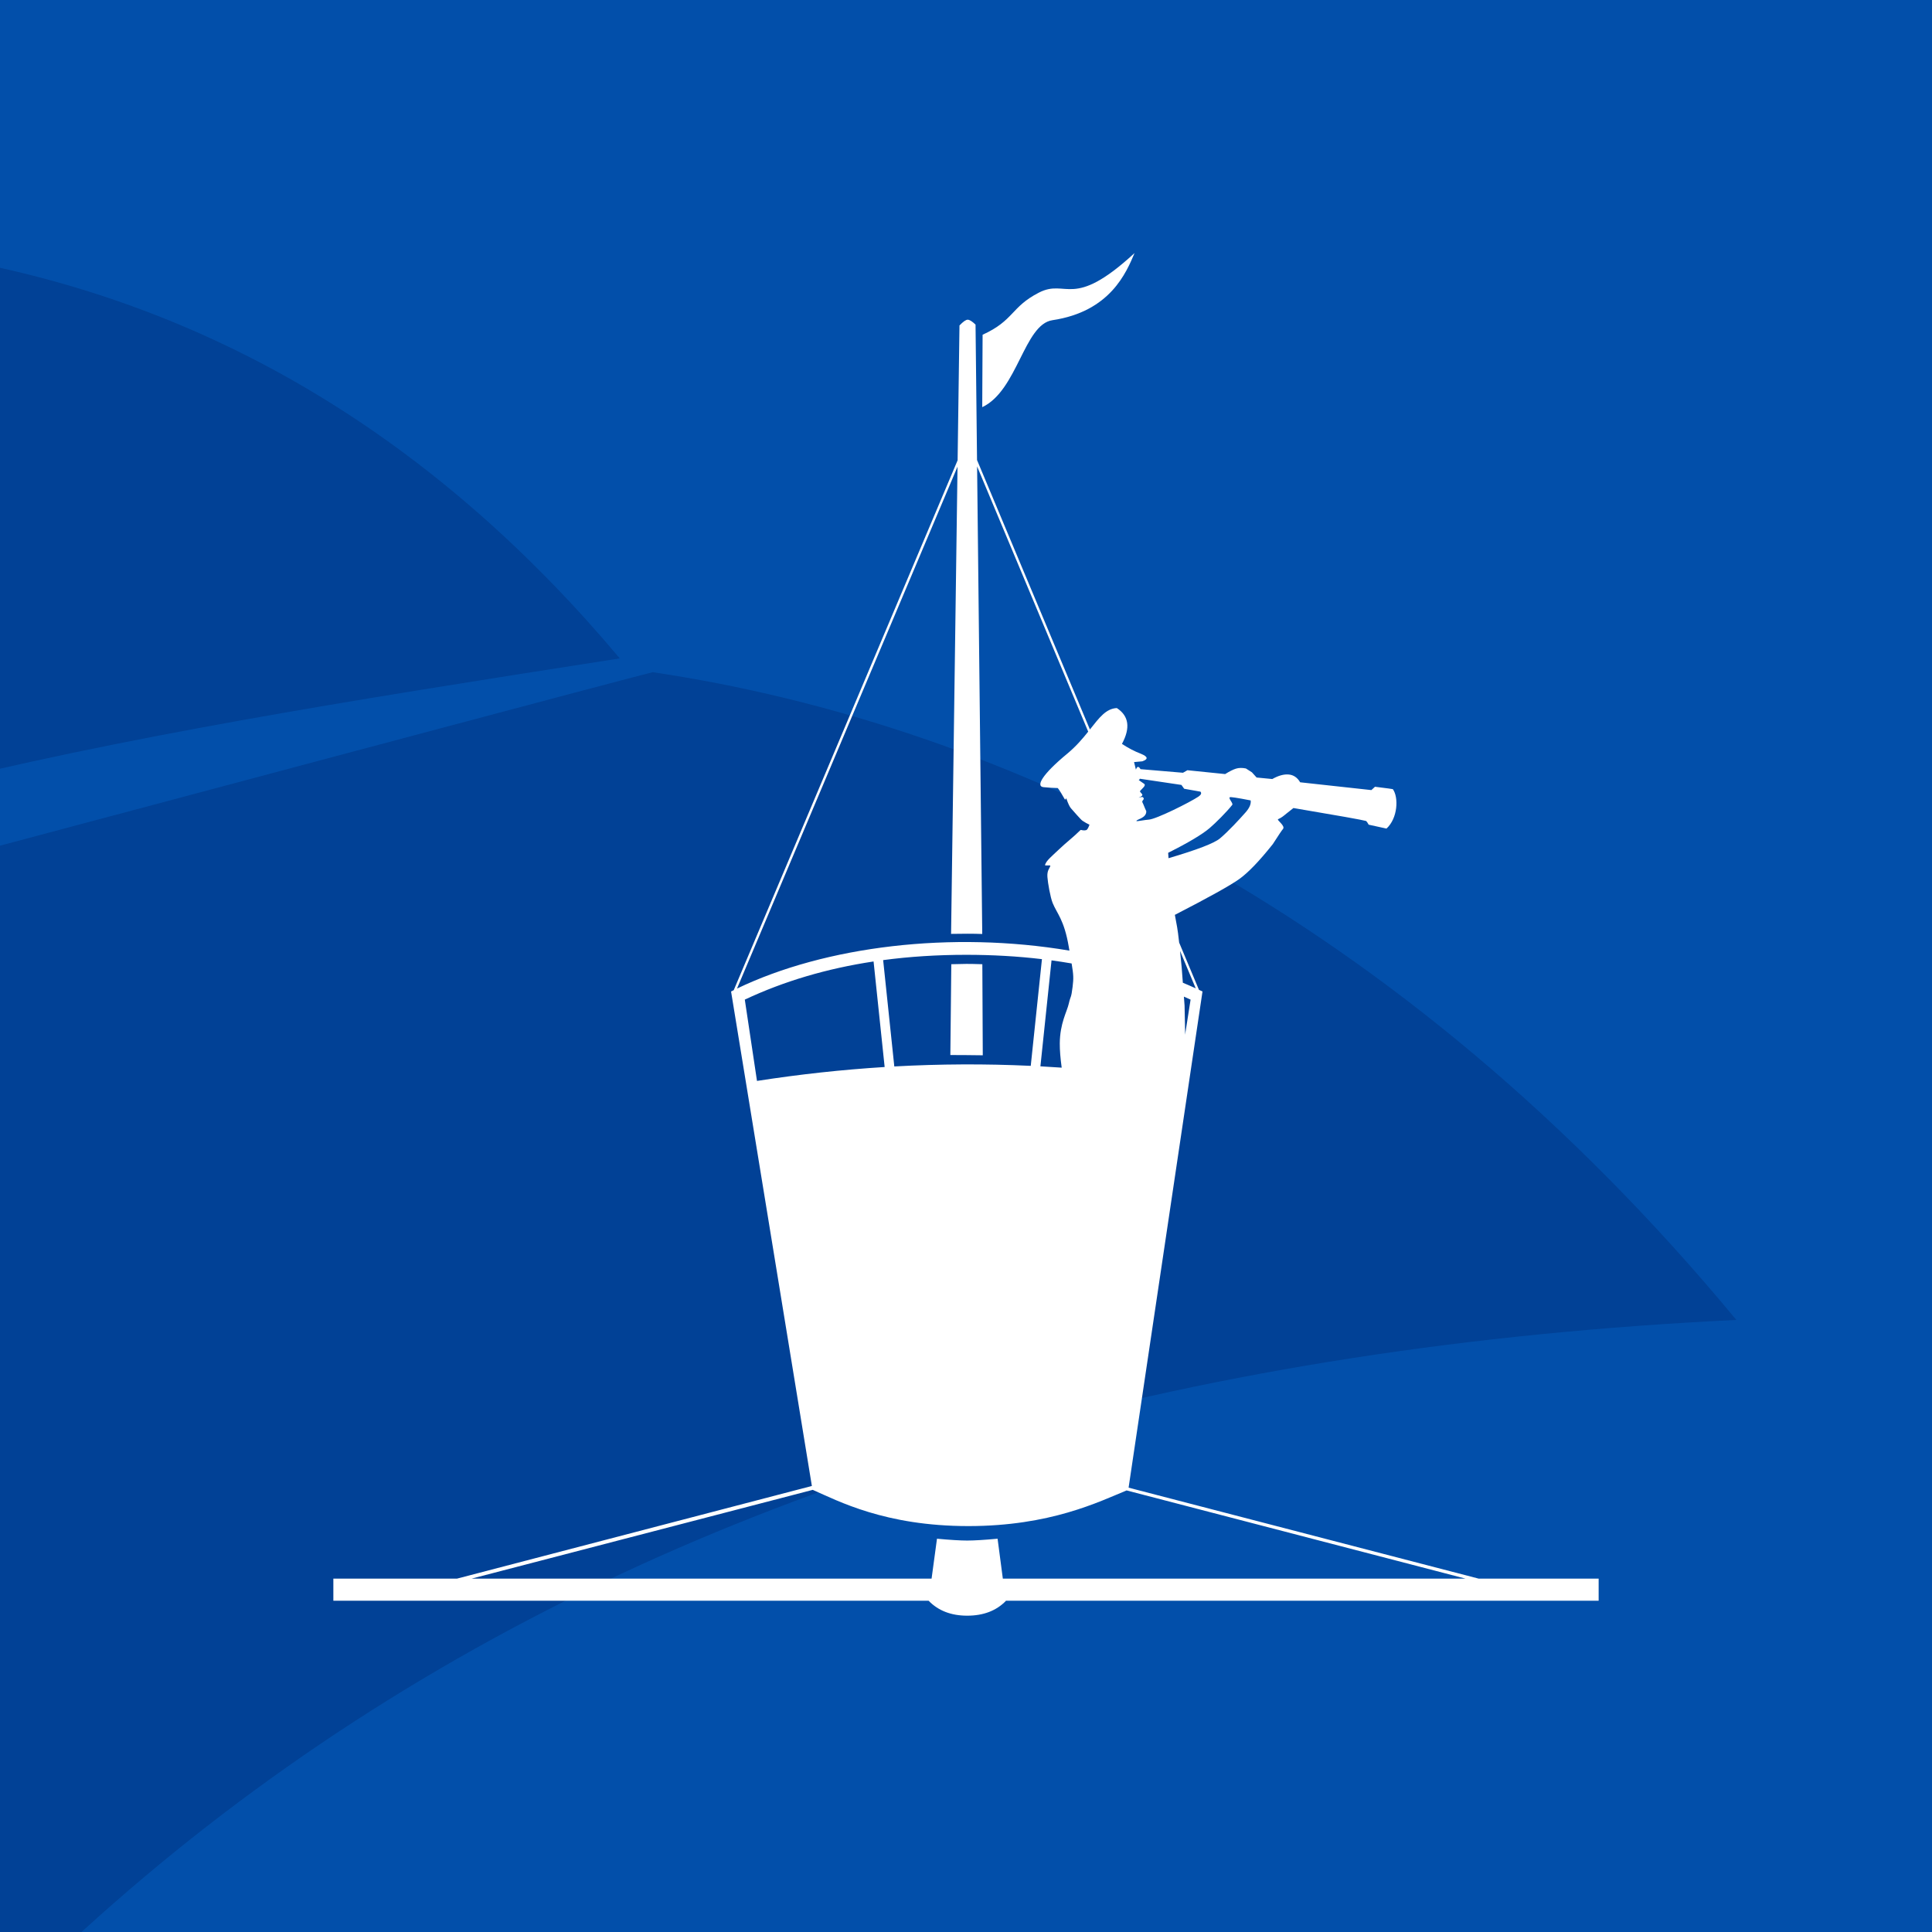 <?xml version="1.0" encoding="UTF-8"?>
<svg width="794px" height="794px" viewBox="0 0 794 794" version="1.1" xmlns="http://www.w3.org/2000/svg" xmlns:xlink="http://www.w3.org/1999/xlink">
    <!-- Generator: Sketch 52.6 (67491) - http://www.bohemiancoding.com/sketch -->
    <title>foremast-white-blueBg</title>
    <desc>Created with Sketch.</desc>
    <g id="foremast-white-blueBg" stroke="none" stroke-width="1" fill="none" fill-rule="evenodd">
        <rect fill="#024FAA" x="0" y="0" width="794" height="794"></rect>
        <path d="M-150.291,72 C-0.696,73.618 83.944,74.427 103.631,74.427 C195.997,119.282 266.959,192.496 316.517,294.068 C84.089,273.11 -43.968,263.262 -267.028,305.178 C-107.624,210.981 -68.712,133.255 -150.291,72 Z M-300.796,312.137 C-226.092,312.027 296.196,302.884 328.283,302.837 C463.174,358.64 602.347,473.622 696,668.878 C265.766,583.284 -71.568,692.324 -316,996 C-186.079,688.937 -146.706,473.622 -300.796,312.137 Z" id="Combined-Shape-Copy" fill="#00307C" opacity="0.442" transform="translate(190, 534) rotate(-14) translate(-190, -534) "></path>
        <path d="M484.599,387.369 L492.736,406.793 C493.223,407.02 493.709,407.249 494.194,407.48 L463.821,611.39 L607.669,648.768 L657,648.768 L657,657.85 L413.334,657.85 L413.35,657.972 C409.408,661.991 404.124,664 397.5,664 C390.876,664 385.584,661.95 381.625,657.85 L137,657.85 L137,648.768 L187.836,648.768 L333.657,610.696 L300.449,407.48 C300.811,407.297 301.175,407.115 301.541,406.934 L301.541,406.934 L393.554,189.161 L394.319,133.759 C395.821,132.181 396.948,131.392 397.701,131.392 C398.455,131.392 399.528,132.064 400.92,133.406 L401.533,189.061 L447.922,299.808 C451.743,294.974 454.517,291.217 458.986,290.993 C463.942,294.224 464.644,299.132 461.093,305.718 C463.611,307.399 466.239,308.767 468.977,309.819 C471.809,310.986 471.966,312.008 469.448,312.884 L466.068,313.193 L466.829,316.304 C467.102,315.506 467.406,315.13 467.743,315.176 C468.079,315.222 468.403,315.532 468.716,316.106 L486.174,317.583 L487.999,316.543 L503.503,318.124 C505.276,317.014 506.751,316.273 507.927,315.901 C509.104,315.528 510.471,315.501 512.029,315.819 L514.51,317.405 L516.433,319.536 L522.875,320.162 C525.393,318.741 527.644,318.121 529.629,318.301 C531.615,318.481 533.181,319.547 534.328,321.501 L563.596,324.704 L565.081,323.338 C569.948,323.94 572.396,324.267 572.424,324.32 C574.874,327.724 574.445,336.319 569.808,340.522 L562.49,338.92 C562.099,338.177 561.737,337.668 561.404,337.394 C559.919,336.957 549.974,335.185 531.569,332.078 C530.48,332.919 529.521,333.679 528.69,334.357 C527.444,335.376 526.78,335.982 525.264,336.666 C524.547,336.989 528.494,339.444 527.215,340.767 C526.866,341.129 525.494,343.173 523.099,346.9 C517.557,353.878 512.939,358.679 509.245,361.305 C505.551,363.93 496.748,368.823 482.837,375.984 C483.053,377.11 483.365,378.804 483.773,381.066 C483.989,382.264 484.264,384.365 484.599,387.369 Z M439.503,390.681 C439.413,390.161 439.32,389.615 439.223,389.041 C437.344,377.979 434.35,375.403 432.614,371.113 C431.657,368.75 430.641,362.909 430.459,360.432 C430.257,357.676 431.375,356.887 431.649,355.871 C431.793,355.338 429.303,356.008 429.479,355.435 C430.028,353.636 432.208,351.948 435.187,349.104 C438.379,346.056 440.884,344.264 444.064,341.12 C444.253,340.934 445.081,341.502 446.417,341.149 C446.814,341.044 447.257,340.305 447.747,338.932 C446.804,338.503 445.839,337.958 444.853,337.297 C444.156,336.83 440.93,333.073 440.137,332.192 C439.608,331.604 438.985,330.293 438.269,328.258 L438.251,328.069 L437.7,328.664 C436.337,326.236 435.342,324.637 434.717,323.866 C432.968,323.838 431.012,323.717 428.848,323.503 C425.602,323.183 428.219,318.335 438.55,309.793 C442.211,306.766 444.922,303.571 447.223,300.689 L401.562,191.681 L403.678,383.839 C401.839,383.769 399.818,383.734 397.614,383.734 C395.411,383.734 393.162,383.757 390.867,383.802 L393.518,191.78 L302.889,406.276 C339.16,388.804 391.199,382.531 439.503,390.681 Z M486.116,403.874 C487.899,404.618 489.665,405.387 491.412,406.183 L484.968,390.798 C485.172,392.772 485.395,395.014 485.635,397.522 L486.116,403.874 Z M436.327,438.777 C435.784,434.852 435.523,431.533 435.543,428.821 C435.606,420.502 438.481,415.843 439.257,412.417 C440.033,408.99 440.212,410.495 440.81,405.564 C441.248,401.956 441.201,400.704 440.408,395.956 C437.684,395.485 434.931,395.061 432.149,394.684 L427.581,438.235 C430.498,438.393 433.413,438.573 436.327,438.777 Z M487.042,425.252 L489.299,410.813 C488.387,410.397 487.47,409.988 486.548,409.586 L486.828,413.274 L487.053,424.355 L487.042,425.252 Z M602.274,648.768 L463.001,612.527 C451.68,617.166 431.659,627.178 397.981,627.178 C363.721,627.178 344.378,616.817 334.015,612.291 L193.836,648.768 L382.855,648.768 L385.076,632.372 C390.559,632.875 394.701,633.126 397.5,633.126 C400.299,633.126 404.459,632.875 409.979,632.372 L412.138,648.768 L602.274,648.768 Z M423.61,438.036 L428.21,394.183 C418.202,392.996 407.826,392.403 397.082,392.403 C385.206,392.403 373.83,393.128 362.951,394.578 L367.537,438.282 C386.291,437.249 404.982,437.167 423.61,438.036 Z M363.566,438.515 L359.015,395.137 C339.782,398.045 322.142,403.27 306.095,410.813 L311.102,444.23 C328.645,441.504 346.133,439.599 363.566,438.515 Z M390.958,396.265 C393.61,396.181 395.687,396.138 397.187,396.135 C398.687,396.132 400.862,396.174 403.714,396.263 L403.894,433.695 C400.988,433.644 398.773,433.619 397.25,433.619 C395.727,433.619 393.499,433.608 390.568,433.586 L390.958,396.265 Z M403.678,167.329 C403.665,168.024 403.786,143.512 403.824,137.572 C416.785,131.68 415.382,126.22 426.94,120.27 C438.499,114.32 440.628,127.642 466.271,104 C462.888,111.984 456.301,128.042 432.515,131.592 C420.836,133.336 418.213,160.49 403.678,167.329 Z M513.99,328.952 C508.5,327.876 505.634,327.444 505.393,327.654 C504.78,328.189 506.922,330.145 506.415,330.792 C504.24,333.563 499.611,338.216 497.117,340.328 C494.017,342.954 488.34,346.337 480.086,350.478 L480.228,352.695 C491.971,349.247 499.017,346.539 501.365,344.572 C504.888,341.621 509.532,336.546 511.919,333.842 C513.51,332.039 514.201,330.409 513.99,328.952 Z M468.009,320.537 C468.085,320.708 468.72,321.063 470.206,322.13 C471.126,322.79 469.409,324.063 468.675,324.912 C468.245,325.409 468.795,325.58 469.35,326.341 C469.719,326.849 469.241,327.341 467.914,327.817 C468.93,327.55 469.518,327.485 469.68,327.621 C470.803,328.57 469.026,328.902 469.523,329.796 C469.989,330.634 470.352,331.863 471.086,333.363 C471.239,336.34 466.715,336.766 467.072,337.441 C467.173,337.632 470.621,336.927 472.115,336.844 C475.165,336.675 489.155,329.666 492.527,327.389 C493.631,326.644 493.905,325.964 493.35,325.348 L486.668,324.16 L485.535,322.584 L468.437,320.036 C468.386,320.27 468.3,320.398 468.178,320.42 C467.996,320.454 468.104,320.454 468.009,320.537 Z" id="Combined-Shape" fill="#FFFFFF"></path>
    </g>
</svg>
